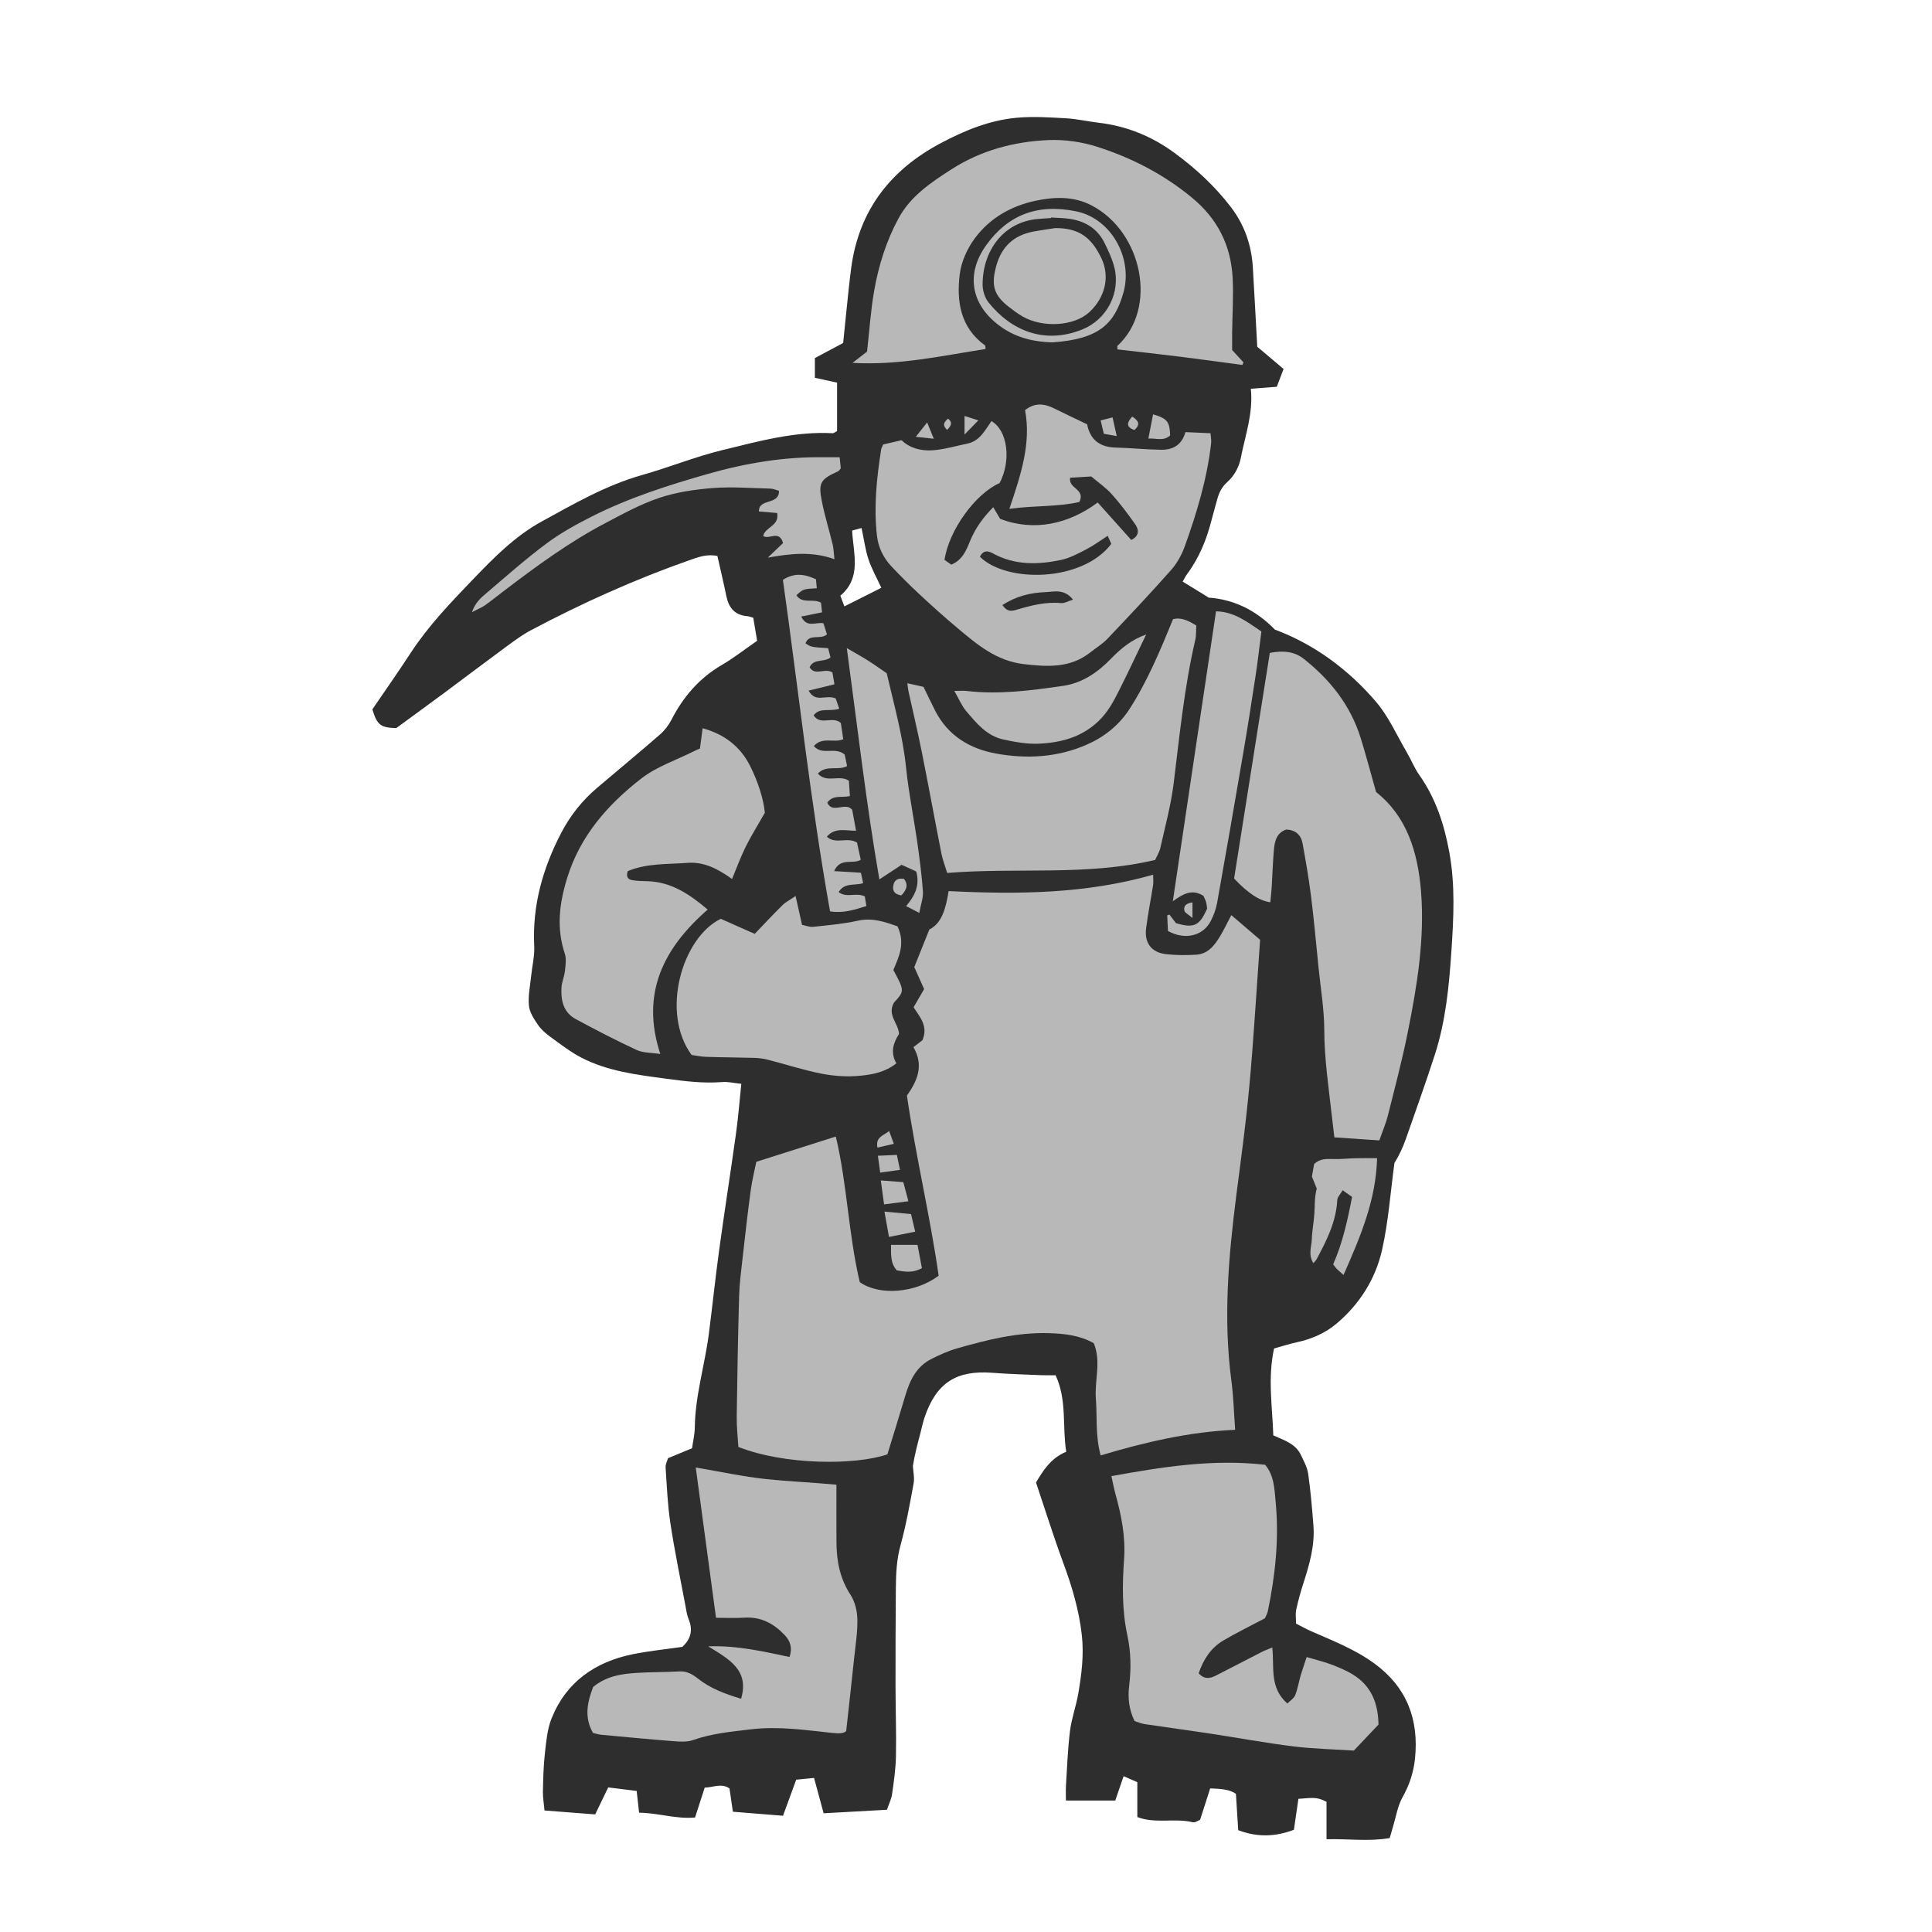 <svg version="1.1" id="svg" xmlns="http://www.w3.org/2000/svg" xmlns:xlink="http://www.w3.org/1999/xlink" x="0px" y="0px"
	 width="200px" height="200px" viewBox="0 0 200 200" enable-background="new 0 0 200 200" xml:space="preserve">
<path class="stroke" fill="#2e2e2e"  fill-rule="evenodd" clip-rule="evenodd" d="M86.653,44.624c0-1.637,0-3.278,0-5.014c-0.777-0.169-1.495-0.325-2.297-0.5
	c0-0.708,0-1.343,0-2.043c1.008-0.538,1.954-1.042,2.926-1.56c0.122-1.197,0.232-2.323,0.352-3.449
	c0.157-1.458,0.291-2.921,0.489-4.375c0.806-5.908,4.035-10.079,9.23-12.846c2.488-1.324,5.077-2.39,7.894-2.647
	c1.688-0.154,3.409-0.04,5.109,0.056c1.128,0.062,2.244,0.326,3.37,0.458c2.891,0.339,5.492,1.394,7.833,3.107
	c2.191,1.602,4.163,3.418,5.829,5.583c1.443,1.878,2.167,3.972,2.307,6.299c0.154,2.599,0.289,5.199,0.455,8.202
	c0.703,0.594,1.675,1.416,2.724,2.302c-0.29,0.762-0.508,1.336-0.701,1.842c-1.007,0.076-1.792,0.135-2.686,0.203
	c0.258,2.537-0.573,4.787-1.026,7.102c-0.201,1.029-0.674,1.895-1.421,2.565c-0.569,0.51-0.854,1.104-1.038,1.8
	c-0.181,0.688-0.391,1.367-0.564,2.057c-0.514,2.042-1.286,3.963-2.552,5.666c-0.165,0.221-0.283,0.477-0.455,0.774
	c0.884,0.544,1.716,1.057,2.697,1.661c2.519,0.182,4.823,1.229,6.844,3.307c4.043,1.511,7.594,4.101,10.485,7.491
	c1.301,1.526,2.138,3.449,3.166,5.203c0.452,0.772,0.785,1.625,1.297,2.352c1.702,2.416,2.583,5.104,3.111,7.998
	c0.623,3.406,0.449,6.784,0.222,10.191c-0.245,3.65-0.589,7.281-1.721,10.778c-0.946,2.922-1.978,5.815-2.997,8.713
	c-0.306,0.868-0.695,1.707-1.184,2.494c-0.407,2.998-0.618,6.04-1.277,8.982c-0.674,3.005-2.318,5.616-4.691,7.624
	c-1.147,0.971-2.558,1.61-4.075,1.936c-0.827,0.178-1.634,0.442-2.417,0.658c-0.672,3.055-0.174,6.018-0.08,8.995
	c1.125,0.511,2.312,0.861,2.864,2.04c0.294,0.626,0.652,1.265,0.747,1.931c0.251,1.779,0.407,3.574,0.543,5.367
	c0.158,2.073-0.415,4.031-1.042,5.978c-0.291,0.9-0.544,1.815-0.742,2.739c-0.094,0.438-0.016,0.914-0.016,1.431
	c0.583,0.294,1.071,0.571,1.583,0.795c2.256,0.99,4.561,1.889,6.565,3.363c3.318,2.44,4.579,5.769,4.168,9.801
	c-0.146,1.429-0.574,2.737-1.29,4.012c-0.52,0.926-0.683,2.053-1,3.091c-0.109,0.356-0.208,0.716-0.33,1.138
	c-2.177,0.38-4.305,0.063-6.54,0.123c0-1.447,0-2.657,0-3.875c-0.929-0.446-1.098-0.466-2.911-0.308
	c-0.151,1.033-0.306,2.094-0.467,3.204c-1.937,0.73-3.784,0.791-5.764,0.04c-0.083-1.291-0.156-2.458-0.239-3.766
	c-0.711-0.489-1.631-0.514-2.665-0.558c-0.341,1.062-0.667,2.081-1.042,3.247c-0.177,0.064-0.51,0.318-0.767,0.255
	c-1.868-0.455-3.859,0.185-5.732-0.537c0-1.235,0-2.355,0-3.608c-0.411-0.179-0.853-0.375-1.42-0.623
	c-0.315,0.917-0.572,1.666-0.865,2.522c-1.633,0-3.267,0-5.106,0c0-0.492-0.029-1.031,0.005-1.566
	c0.119-1.886,0.183-3.779,0.418-5.652c0.164-1.308,0.637-2.575,0.86-3.878c0.343-2.001,0.592-4.008,0.359-6.062
	c-0.292-2.567-1.013-4.997-1.905-7.407c-1-2.706-1.86-5.464-2.836-8.359c0.711-1.179,1.504-2.517,3.131-3.18
	c-0.428-2.627,0.102-5.334-1.103-7.922c-0.5,0-0.969,0.017-1.436-0.004c-1.703-0.073-3.407-0.117-5.105-0.249
	c-3.727-0.29-5.797,1.036-7.011,4.583c-0.184,0.536-0.296,1.097-0.44,1.646c-0.301,1.142-0.601,2.283-0.78,3.414
	c0.033,0.607,0.183,1.235,0.075,1.816c-0.395,2.141-0.775,4.294-1.354,6.39c-0.413,1.495-0.473,2.985-0.485,4.498
	c-0.027,3.363-0.038,6.727-0.033,10.091c0.003,2.413,0.09,4.826,0.045,7.237c-0.025,1.31-0.214,2.62-0.399,3.919
	c-0.077,0.542-0.339,1.058-0.535,1.639c-2.2,0.123-4.311,0.241-6.553,0.366c-0.348-1.286-0.661-2.441-0.991-3.66
	c-0.627,0.062-1.133,0.112-1.848,0.183c-0.429,1.172-0.874,2.386-1.367,3.733c-1.707-0.137-3.378-0.271-5.189-0.417
	c-0.116-0.801-0.229-1.58-0.35-2.413c-0.834-0.575-1.697-0.098-2.567-0.083c-0.339,1.051-0.656,2.03-0.999,3.094
	c-1.997,0.179-3.838-0.484-5.793-0.496c-0.095-0.844-0.166-1.488-0.251-2.254c-0.993-0.123-1.956-0.243-2.946-0.365
	c-0.488,1.011-0.928,1.922-1.348,2.793c-1.814-0.14-3.448-0.266-5.245-0.405c-0.062-0.689-0.178-1.329-0.165-1.967
	c0.026-1.32,0.057-2.647,0.205-3.958c0.138-1.214,0.242-2.487,0.689-3.602c1.516-3.782,4.501-5.853,8.404-6.649
	c1.666-0.34,3.368-0.505,5.13-0.762c0.854-0.766,1.139-1.71,0.649-2.881c-0.179-0.431-0.238-0.916-0.325-1.381
	c-0.53-2.836-1.122-5.664-1.554-8.514c-0.291-1.912-0.369-3.856-0.498-5.79c-0.023-0.342,0.176-0.699,0.248-0.964
	c0.914-0.379,1.692-0.703,2.49-1.033c0.104-0.749,0.275-1.445,0.284-2.145c0.041-3.298,1.032-6.449,1.452-9.686
	c0.377-2.904,0.676-5.819,1.075-8.721c0.553-4.031,1.186-8.051,1.746-12.081c0.227-1.632,0.353-3.279,0.542-5.089
	c-0.723-0.073-1.368-0.233-1.996-0.184c-1.956,0.155-3.874-0.089-5.804-0.349c-3.011-0.404-6.036-0.764-8.775-2.188
	c-1.119-0.582-2.136-1.373-3.162-2.12c-0.492-0.357-0.981-0.777-1.32-1.273c-0.411-0.604-0.866-1.298-0.931-1.988
	c-0.095-1.012,0.131-2.054,0.235-3.082c0.104-1.027,0.365-2.058,0.315-3.075c-0.21-4.199,0.883-8.053,2.805-11.738
	c0.936-1.795,2.162-3.331,3.692-4.632c2.166-1.842,4.359-3.652,6.504-5.518c0.483-0.42,0.91-0.967,1.203-1.538
	c1.22-2.377,2.876-4.31,5.212-5.672c1.219-0.712,2.339-1.593,3.66-2.505c-0.125-0.738-0.262-1.556-0.402-2.387
	c-0.266-0.073-0.438-0.149-0.618-0.163c-1.287-0.104-1.919-0.86-2.166-2.069c-0.283-1.384-0.612-2.759-0.926-4.159
	c-1.07-0.24-2.012,0.123-2.935,0.447c-5.638,1.985-11.076,4.432-16.354,7.23c-0.874,0.463-1.685,1.056-2.484,1.644
	c-2.137,1.57-4.248,3.174-6.377,4.754c-1.672,1.24-3.357,2.464-5.097,3.74c-1.594-0.042-1.98-0.302-2.474-1.938
	c1.258-1.848,2.646-3.818,3.961-5.835c1.825-2.799,4.125-5.192,6.418-7.583c2.165-2.257,4.378-4.513,7.145-6.028
	c3.354-1.839,6.677-3.763,10.413-4.818c2.777-0.785,5.47-1.886,8.269-2.569c3.759-0.917,7.524-1.967,11.469-1.755
	C86.291,44.853,86.374,44.77,86.653,44.624z M89.189,54.659c-0.358,0.097-0.646,0.174-0.977,0.264
	c0.123,2.4,1.011,4.859-1.219,6.744c0.156,0.413,0.278,0.738,0.417,1.106c1.355-0.683,2.6-1.309,3.825-1.926
	c-0.491-1.065-1.008-1.976-1.332-2.951C89.579,56.92,89.449,55.878,89.189,54.659z"/>
<path fill-rule="evenodd" clip-rule="evenodd" fill="#b8b8b8" class="fill" d="M78.291,120.271c2.903-0.922,5.5-1.749,8.231-2.617
	c1.183,4.951,1.304,10.1,2.481,15.07c1.961,1.412,5.725,1.172,8.166-0.66c-0.875-6.146-2.358-12.308-3.285-18.647
	c1.024-1.464,1.812-3.051,0.675-5.015c0.359-0.278,0.693-0.538,0.93-0.721c0.643-1.498-0.319-2.442-0.913-3.417
	c0.385-0.664,0.736-1.266,1.09-1.876c-0.366-0.816-0.693-1.546-1.021-2.275c0.484-1.209,0.969-2.419,1.558-3.888
	c1.334-0.67,1.712-2.244,1.999-3.98c7.141,0.35,14.176,0.301,21.172-1.698c0,0.48,0.04,0.79-0.007,1.086
	c-0.233,1.498-0.537,2.984-0.724,4.486c-0.187,1.507,0.568,2.487,2.065,2.655c1.031,0.116,2.087,0.119,3.124,0.056
	c1.219-0.075,1.902-0.967,2.475-1.92c0.384-0.64,0.705-1.318,1.159-2.177c1.031,0.883,1.944,1.667,2.979,2.554
	c-0.273,3.925-0.531,7.887-0.833,11.847c-0.169,2.22-0.378,4.438-0.628,6.65c-0.304,2.681-0.669,5.355-1.01,8.031
	c-0.811,6.354-1.351,12.71-0.502,19.111c0.217,1.634,0.258,3.292,0.392,5.087c-4.773,0.21-9.317,1.273-13.921,2.652
	c-0.565-2.029-0.354-3.97-0.499-5.878c-0.146-1.907,0.575-3.857-0.221-5.744c-1.497-0.835-3.097-0.99-4.705-1.035
	c-3.253-0.091-6.373,0.698-9.463,1.583c-0.904,0.259-1.777,0.659-2.621,1.08c-1.562,0.779-2.248,2.212-2.716,3.803
	c-0.599,2.039-1.239,4.066-1.854,6.077c-3.284,1.144-10.644,1.13-15.428-0.765c-0.058-0.985-0.185-2.057-0.171-3.128
	c0.054-4.168,0.132-8.337,0.249-12.504c0.036-1.273,0.205-2.545,0.347-3.813c0.264-2.353,0.528-4.707,0.845-7.053
	C77.857,122.175,78.13,121.083,78.291,120.271z"/>
<path fill-rule="evenodd" clip-rule="evenodd" fill="#b8b8b8" class="fill" d="M104.49,52.675c1.211-3.588,2.269-6.789,1.623-10.22
	c1.104-0.862,2.104-0.638,3.13-0.12c1.007,0.507,2.031,0.981,3.331,1.606c-0.164-0.183-0.06-0.121-0.044-0.042
	c0.322,1.646,1.334,2.397,2.992,2.435c1.56,0.036,3.117,0.206,4.676,0.225c1.18,0.015,2.135-0.451,2.517-1.827
	c0.844,0.038,1.674,0.074,2.598,0.116c0.029,0.41,0.099,0.727,0.064,1.03c-0.421,3.695-1.485,7.231-2.742,10.709
	c-0.315,0.875-0.807,1.749-1.421,2.442c-2.136,2.41-4.346,4.755-6.564,7.089c-0.517,0.543-1.182,0.944-1.776,1.413
	c-2.085,1.648-4.437,1.505-6.902,1.216c-2.833-0.332-4.825-2.027-6.85-3.726c-1.343-1.125-2.646-2.3-3.929-3.493
	c-1.005-0.933-1.978-1.902-2.917-2.902c-0.83-0.883-1.353-1.948-1.493-3.165c-0.345-2.995-0.03-5.961,0.431-8.919
	c0.027-0.177,0.135-0.342,0.214-0.532c0.617-0.143,1.209-0.279,1.9-0.439c0.866,0.833,2.034,1.125,3.208,1.043
	c1.213-0.085,2.408-0.446,3.61-0.694c1.292-0.267,1.825-1.391,2.488-2.329c1.688,0.972,2.067,4.094,0.846,6.416
	c-2.522,1.114-5.242,4.87-5.706,7.952c0.219,0.152,0.471,0.328,0.708,0.492c1.15-0.484,1.542-1.47,1.932-2.43
	c0.542-1.335,1.362-2.458,2.405-3.516c0.277,0.466,0.507,0.855,0.711,1.2c3.487,1.356,7.104,0.553,10.103-1.688
	c1.137,1.271,2.29,2.557,3.473,3.878c0.837-0.411,0.821-1.041,0.402-1.635c-0.761-1.078-1.557-2.14-2.436-3.121
	c-0.593-0.662-1.354-1.176-2.108-1.814c-0.711,0.042-1.444,0.085-2.184,0.129c-0.211,1.142,1.617,1.152,0.956,2.509
	C109.542,52.484,107.148,52.312,104.49,52.675z M101.441,57.633c2.745,2.727,10.593,2.641,13.599-1.331
	c-0.104-0.231-0.224-0.501-0.371-0.833c-0.815,0.521-1.502,1.031-2.253,1.417c-0.827,0.427-1.682,0.887-2.578,1.078
	c-2.398,0.507-4.793,0.561-7.044-0.674C102.3,57.02,101.818,56.903,101.441,57.633z M103.771,62.635
	c0.486,0.726,0.947,0.638,1.478,0.481c1.499-0.441,3.003-0.836,4.601-0.683c0.347,0.033,0.719-0.202,1.226-0.36
	c-0.912-1.163-1.994-0.807-2.899-0.773C106.649,61.358,105.162,61.727,103.771,62.635z"/>
<path fill-rule="evenodd" clip-rule="evenodd" fill="#b8b8b8" class="fill" d="M127.753,90.945c1.228-7.754,2.462-15.548,3.698-23.359
	c1.399-0.263,2.534-0.158,3.525,0.626c2.731,2.163,4.823,4.802,5.874,8.168c0.562,1.799,1.038,3.626,1.601,5.612
	c3.19,2.519,4.319,6.228,4.649,10.239c0.407,4.957-0.406,9.831-1.376,14.666c-0.576,2.872-1.33,5.709-2.043,8.553
	c-0.205,0.821-0.546,1.608-0.892,2.604c-1.549-0.104-3.078-0.208-4.655-0.313c-0.1-0.844-0.182-1.489-0.253-2.134
	c-0.332-2.999-0.788-5.978-0.795-9.017c-0.004-2.118-0.37-4.236-0.584-6.354c-0.251-2.489-0.475-4.981-0.784-7.464
	c-0.228-1.829-0.548-3.647-0.875-5.461c-0.161-0.894-0.74-1.397-1.693-1.439c-1.033,0.361-1.204,1.26-1.282,2.164
	c-0.111,1.273-0.144,2.554-0.223,3.83c-0.031,0.512-0.095,1.023-0.144,1.537C130.363,93.243,129.184,92.463,127.753,90.945z"/>
<path fill-rule="evenodd" clip-rule="evenodd" fill="#b8b8b8" class="fill" d="M124.085,173.221c0.597,0.655,1.182,0.538,1.758,0.246
	c1.597-0.809,3.182-1.643,4.776-2.457c0.321-0.164,0.664-0.284,1.086-0.462c0.233,2.024-0.33,4.146,1.565,5.801
	c0.3-0.309,0.676-0.535,0.806-0.86c0.26-0.653,0.372-1.364,0.568-2.043c0.168-0.577,0.37-1.144,0.621-1.909
	c1.011,0.304,1.921,0.516,2.779,0.856c0.833,0.33,1.684,0.697,2.402,1.218c1.611,1.171,2.221,2.867,2.254,4.917
	c-0.782,0.826-1.59,1.679-2.548,2.691c-2.005-0.131-4.129-0.17-6.225-0.429c-2.905-0.358-5.786-0.895-8.681-1.333
	c-2.242-0.34-4.491-0.639-6.734-0.976c-0.364-0.055-0.713-0.211-1.059-0.317c-0.592-1.197-0.713-2.418-0.563-3.648
	c0.214-1.756,0.19-3.475-0.186-5.219c-0.56-2.6-0.526-5.246-0.339-7.891c0.163-2.299-0.275-4.524-0.887-6.725
	c-0.161-0.58-0.27-1.174-0.427-1.872c5.34-0.971,10.549-1.792,15.916-1.174c0.947,1.122,0.965,2.543,1.091,3.88
	c0.361,3.799-0.039,7.56-0.815,11.285c-0.056,0.269-0.212,0.517-0.3,0.724c-1.478,0.783-2.925,1.485-4.306,2.301
	C125.329,170.597,124.561,171.821,124.085,173.221z"/>
<path fill-rule="evenodd" clip-rule="evenodd" fill="#b8b8b8" class="fill" d="M127.55,36.233c0.431,0.471,0.803,0.876,1.175,1.281
	c-0.038,0.087-0.075,0.177-0.114,0.265c-2.164-0.288-4.327-0.589-6.493-0.858c-2.146-0.268-4.295-0.503-6.439-0.752
	c0-0.201-0.039-0.332,0.005-0.373c4.203-3.87,2.587-11.763-2.66-14.519c-1.848-0.971-3.84-0.918-5.823-0.494
	c-2.546,0.543-4.737,1.799-6.278,3.873c-0.789,1.062-1.412,2.437-1.571,3.736c-0.344,2.807,0.06,5.51,2.617,7.366
	c0.051,0.037,0.031,0.171,0.059,0.372c-4.484,0.689-8.928,1.709-13.771,1.435c0.641-0.5,1.105-0.862,1.502-1.171
	c0.243-2.153,0.375-4.237,0.733-6.282c0.457-2.615,1.248-5.15,2.519-7.502c1.243-2.3,3.349-3.711,5.459-5.068
	c3.058-1.966,6.495-2.894,10.082-3.041c1.668-0.068,3.432,0.184,5.023,0.692c3.576,1.143,6.881,2.847,9.819,5.27
	c2.667,2.2,4.046,4.974,4.212,8.354c0.093,1.882-0.033,3.774-0.056,5.661C127.543,35.044,127.55,35.61,127.55,36.233z"/>
<path fill-rule="evenodd" clip-rule="evenodd" fill="#b8b8b8" class="fill" d="M74.122,167.473c-0.706-5.238-1.397-10.361-2.098-15.557
	c2.565,0.433,4.908,0.947,7.279,1.197c2.379,0.25,4.775,0.347,7.285,0.583c0,2.114-0.012,4.051,0.003,5.987
	c0.014,1.922,0.357,3.73,1.448,5.402c0.463,0.709,0.697,1.683,0.715,2.543c0.028,1.365-0.198,2.737-0.342,4.102
	c-0.251,2.392-0.52,4.781-0.813,7.462c-0.236,0.279-0.832,0.266-1.465,0.198c-2.8-0.3-5.574-0.712-8.429-0.368
	c-2.026,0.245-4.029,0.422-5.972,1.113c-0.597,0.212-1.316,0.166-1.97,0.115c-2.502-0.194-5-0.433-7.499-0.666
	c-0.277-0.026-0.549-0.116-0.875-0.188c-0.96-1.663-0.56-3.27,0.017-4.769c1.412-1.146,2.967-1.35,4.531-1.451
	c1.464-0.094,2.936-0.069,4.402-0.152c0.783-0.043,1.358,0.307,1.928,0.756c1.285,1.014,2.777,1.57,4.451,2.075
	c0.868-2.962-1.207-4.073-3.41-5.429c3.11-0.094,5.751,0.547,8.426,1.105c0.327-0.971,0.063-1.672-0.523-2.289
	c-1.129-1.187-2.453-1.891-4.156-1.781C76.076,167.524,75.088,167.473,74.122,167.473z"/>
<path fill-rule="evenodd" clip-rule="evenodd" fill="#b8b8b8" class="fill" d="M98.053,90.369c-0.229-0.757-0.471-1.366-0.596-1.997
	c-0.686-3.482-1.322-6.974-2.018-10.454c-0.426-2.133-0.931-4.249-1.396-6.373c-0.047-0.217-0.063-0.441-0.115-0.816
	c0.662,0.148,1.19,0.266,1.673,0.374c0.434,0.889,0.812,1.7,1.222,2.494c1.321,2.566,3.562,3.913,6.285,4.41
	c3.169,0.579,6.35,0.397,9.328-0.893c1.822-0.79,3.389-1.997,4.519-3.76c1.85-2.888,3.15-6.019,4.475-9.252
	c0.826-0.229,1.564,0.135,2.407,0.65c-0.031,0.488,0.009,1.009-0.104,1.495c-1.141,4.902-1.62,9.9-2.241,14.881
	c-0.279,2.241-0.882,4.443-1.375,6.654c-0.099,0.446-0.366,0.854-0.538,1.239C112.445,90.705,105.268,89.777,98.053,90.369z"/>
<path fill-rule="evenodd" clip-rule="evenodd" fill="#b8b8b8" class="fill" d="M72.459,77.485c0.097-0.735,0.18-1.367,0.277-2.099
	c2.321,0.645,3.937,1.948,4.922,3.919c0.824,1.647,1.384,3.411,1.519,4.833c-0.803,1.414-1.451,2.442-1.987,3.526
	c-0.516,1.044-0.915,2.146-1.411,3.333c-1.454-1.062-2.921-1.797-4.568-1.676c-2.099,0.155-4.26,0.033-6.217,0.854
	c-0.215,0.558,0.005,0.855,0.43,0.933c0.509,0.092,1.035,0.1,1.555,0.112c2.474,0.06,4.372,1.319,6.28,2.938
	c-4.556,3.984-6.966,8.645-4.906,14.95c-0.918-0.144-1.767-0.1-2.449-0.416c-2.138-0.989-4.231-2.08-6.306-3.198
	c-1.295-0.699-1.556-1.964-1.469-3.306c0.037-0.558,0.29-1.1,0.35-1.659c0.064-0.597,0.171-1.257-0.009-1.8
	c-0.878-2.639-0.578-5.15,0.225-7.784c1.34-4.397,4.19-7.623,7.653-10.327c1.606-1.255,3.664-1.932,5.517-2.869
	C72.031,77.666,72.205,77.598,72.459,77.485z"/>
<path fill-rule="evenodd" clip-rule="evenodd" fill="#b8b8b8" class="fill" d="M92.904,95.89c0.839,1.76,0.153,3.151-0.424,4.521
	c1.162,2.174,1.162,2.174,0.073,3.367c-0.758,1.298,0.455,2.132,0.513,3.259c-0.582,0.903-0.927,1.902-0.276,3.039
	c-1.146,0.917-2.476,1.164-3.754,1.286c-1.298,0.125-2.657,0.042-3.94-0.206c-1.892-0.368-3.737-0.974-5.608-1.453
	c-0.45-0.116-0.924-0.177-1.388-0.191c-1.658-0.049-3.317-0.052-4.975-0.106c-0.553-0.018-1.103-0.138-1.529-0.195
	c-3.252-4.423-0.967-12.17,3.02-14.096c1.161,0.515,2.394,1.062,3.511,1.558c1.053-1.095,1.948-2.059,2.886-2.98
	c0.327-0.32,0.759-0.534,1.346-0.936c0.237,1.059,0.437,1.949,0.668,2.983c0.367,0.07,0.775,0.246,1.161,0.204
	c1.551-0.167,3.115-0.303,4.634-0.637C90.315,94.979,91.597,95.434,92.904,95.89z"/>
<path fill-rule="evenodd" clip-rule="evenodd" fill="#b8b8b8" class="fill" d="M120.907,96.374c-0.025-0.529-0.051-1.068-0.077-1.608
	c0.076-0.03,0.151-0.061,0.227-0.091c0.233,0.304,0.465,0.607,0.682,0.89c1.856,0.552,2.446,0.278,3.222-1.513
	c-0.029-0.193-0.042-0.433-0.106-0.657c-0.064-0.224-0.178-0.432-0.271-0.652c-1.197-0.78-2.166-0.167-3.174,0.554
	c1.5-10.064,2.983-20.017,4.473-30.013c1.88,0.041,3.176,1.061,4.696,2.087c-0.193,1.486-0.359,2.977-0.583,4.458
	c-0.396,2.618-0.802,5.235-1.248,7.845c-0.897,5.268-1.812,10.532-2.752,15.791c-0.114,0.642-0.356,1.282-0.653,1.866
	C124.556,96.875,122.69,97.363,120.907,96.374z"/>
<path fill-rule="evenodd" clip-rule="evenodd" fill="#b8b8b8" class="fill" d="M86.922,47.335c0.054,0.54,0.089,0.896,0.115,1.153
	c-0.147,0.163-0.195,0.261-0.272,0.296c-1.852,0.847-2.074,1.181-1.676,3.168c0.297,1.479,0.751,2.928,1.105,4.397
	c0.107,0.446,0.114,0.917,0.187,1.541c-2.362-0.855-4.577-0.572-6.901-0.164c0.54-0.514,1.081-1.029,1.581-1.507
	c-0.388-1.409-1.453-0.309-2.056-0.739c0.193-0.938,1.699-1.01,1.448-2.374c-0.616-0.052-1.244-0.104-1.889-0.158
	c-0.036-1.408,2.121-0.612,2.074-2.143c-0.3-0.079-0.599-0.218-0.901-0.225c-1.983-0.048-3.978-0.209-5.947-0.057
	c-1.867,0.145-3.775,0.425-5.542,1.017c-1.953,0.655-3.798,1.672-5.634,2.639c-3.74,1.969-7.135,4.468-10.489,7.021
	c-0.64,0.485-1.263,0.994-1.918,1.457c-0.327,0.23-0.711,0.381-1.351,0.715c0.366-1.037,0.95-1.505,1.487-1.962
	c2.053-1.748,4.074-3.543,6.234-5.15c1.47-1.093,3.104-1.995,4.747-2.821c3.815-1.922,7.887-3.219,11.974-4.386
	c3.913-1.117,7.938-1.79,12.045-1.717C85.814,47.342,86.283,47.335,86.922,47.335z"/>
<path fill-rule="evenodd" clip-rule="evenodd" fill="#b8b8b8" class="fill" d="M86.88,73.368c-1.021,0.336-1.988-0.182-2.651,0.681
	c0.708,1.111,1.937,0.026,2.814,0.792c0.071,0.482,0.16,1.08,0.25,1.685c-0.985,0.42-2.159-0.307-3.042,0.708
	c0.883,1.021,2.19,0.017,3.192,0.879c0.057,0.274,0.15,0.723,0.248,1.194c-0.965,0.502-2.162-0.165-3.03,0.776
	c0.939,1.031,2.191,0.069,3.213,0.736c0.032,0.469,0.069,1.012,0.108,1.589c-0.844,0.197-1.751-0.167-2.342,0.684
	c0.539,1.201,1.868-0.127,2.578,0.738c0.125,0.677,0.25,1.354,0.4,2.171c-1.106-0.004-2.186-0.37-3.024,0.612
	c0.929,0.85,2.08-0.018,3.123,0.609c0.109,0.502,0.245,1.132,0.387,1.785c-0.861,0.499-2.12-0.273-2.757,1.17
	c0.973,0.059,1.823,0.111,2.776,0.169c0.073,0.343,0.145,0.681,0.229,1.078c-0.889,0.281-1.931-0.092-2.533,0.924
	c0.819,0.649,1.794,0.002,2.706,0.448c0.044,0.268,0.101,0.611,0.163,0.994c-1.257,0.4-2.414,0.772-3.763,0.552
	c-2.035-11.406-3.27-22.899-4.879-34.318c1.246-0.794,2.298-0.567,3.422-0.061c0.03,0.323,0.057,0.625,0.085,0.932
	c-1.402,0.079-1.402,0.079-2.109,0.722c0.61,0.945,1.691,0.301,2.542,0.771c0.031,0.277,0.07,0.624,0.113,1
	c-0.746,0.151-1.401,0.283-2.158,0.436c0.598,1.227,1.506,0.541,2.3,0.697c0.114,0.357,0.237,0.747,0.364,1.147
	c-0.657,0.605-1.825-0.129-2.223,0.928c0.589,0.39,0.589,0.39,2.347,0.505c0.078,0.306,0.165,0.646,0.245,0.96
	c-0.693,0.543-1.752,0.072-2.164,1.022c0.6,0.939,1.54,0.02,2.361,0.525c0.057,0.33,0.133,0.774,0.212,1.231
	c-0.895,0.218-1.727,0.422-2.681,0.654c0.761,1.333,1.779,0.358,2.809,0.814C86.572,72.484,86.708,72.877,86.88,73.368z"/>
<path fill-rule="evenodd" clip-rule="evenodd" fill="#b8b8b8" class="fill" d="M91.032,91.036c-1.37-7.896-2.262-15.757-3.372-23.944
	c0.918,0.536,1.555,0.884,2.167,1.271c0.638,0.405,1.254,0.847,1.967,1.333c0.738,3.214,1.663,6.432,2.006,9.794
	c0.259,2.539,0.777,5.049,1.139,7.579c0.247,1.732,0.478,3.469,0.602,5.213c0.048,0.662-0.219,1.347-0.378,2.221
	c-0.578-0.298-0.919-0.475-1.361-0.703c0.896-1.063,1.444-2.127,1.049-3.583c-0.442-0.202-0.944-0.43-1.52-0.693
	C92.627,89.987,91.927,90.447,91.032,91.036z"/>
<path fill-rule="evenodd" clip-rule="evenodd" fill="#b8b8b8" class="fill" d="M98.788,71.522c0.611,0,0.936-0.032,1.251,0.005
	c3.371,0.396,6.702-0.046,10.021-0.53c1.989-0.289,3.585-1.397,4.965-2.823c1.013-1.045,2.12-1.964,3.625-2.49
	c-0.911,1.89-1.801,3.79-2.741,5.665c-0.59,1.179-1.183,2.332-2.178,3.288c-1.762,1.691-3.917,2.247-6.207,2.35
	c-1.208,0.054-2.451-0.176-3.645-0.431c-1.722-0.368-2.802-1.693-3.868-2.954C99.565,73.074,99.293,72.399,98.788,71.522z"/>
<path fill-rule="evenodd" clip-rule="evenodd" fill="#b8b8b8" class="fill" d="M139.084,131.982c-0.355-0.314-0.538-0.458-0.7-0.624
	c-0.127-0.131-0.228-0.289-0.373-0.476c0.991-2.255,1.502-4.625,1.954-6.977c-0.348-0.248-0.574-0.409-0.972-0.692
	c-0.219,0.384-0.546,0.697-0.562,1.025c-0.113,2.251-1.104,4.181-2.129,6.104c-0.064,0.121-0.172,0.218-0.337,0.422
	c-0.57-0.88-0.189-1.721-0.163-2.513c0.029-0.896,0.212-1.784,0.264-2.68c0.048-0.834,0.01-1.675,0.244-2.53
	c-0.158-0.39-0.316-0.78-0.502-1.243c0.071-0.398,0.152-0.859,0.229-1.293c0.604-0.583,1.299-0.54,2.018-0.52
	c0.751,0.021,1.506-0.068,2.259-0.086c0.687-0.017,1.375-0.004,2.242-0.004C142.44,124.274,140.816,128.049,139.084,131.982z"/>
<path fill-rule="evenodd" clip-rule="evenodd" fill="#b8b8b8" class="fill" d="M108.938,35.442c-1.801-0.043-3.614-0.426-5.244-1.558
	c-3.118-2.165-3.818-5.412-1.607-8.497c2.236-3.119,5.285-4.349,9.354-3.501c3.613,0.753,5.861,4.869,4.855,8.408
	C115.399,33.444,113.868,35.113,108.938,35.442z M108.802,22.515c-0.001,0.02-0.002,0.038-0.004,0.057
	c-0.471,0.033-0.943,0.057-1.414,0.102c-3.581,0.339-5.676,3.364-5.664,6.804c0.002,0.619,0.233,1.358,0.616,1.834
	c2.365,2.949,5.815,4.358,9.7,2.795c2.552-1.026,3.997-3.811,3.311-6.473c-0.222-0.857-0.612-1.681-1.005-2.481
	c-0.721-1.472-1.979-2.247-3.565-2.492C110.125,22.561,109.46,22.561,108.802,22.515z"/>
<path fill-rule="evenodd" clip-rule="evenodd" fill="#b8b8b8" class="fill" d="M94.982,128.868c0.162,0.861,0.306,1.632,0.453,2.407
	c-0.931,0.522-1.755,0.385-2.598,0.232c-0.673-0.751-0.595-1.651-0.598-2.639C93.152,128.868,94.021,128.868,94.982,128.868z"/>
<path fill-rule="evenodd" clip-rule="evenodd" fill="#b8b8b8" class="fill" d="M92.026,128.047c-0.144-0.805-0.289-1.623-0.467-2.622
	c0.983,0.09,1.828,0.167,2.748,0.252c0.159,0.669,0.287,1.204,0.434,1.823C93.823,127.685,92.972,127.857,92.026,128.047z"/>
<path fill-rule="evenodd" clip-rule="evenodd" fill="#b8b8b8" class="fill" d="M91.181,122.2c0.868,0.064,1.553,0.116,2.331,0.174
	c0.182,0.69,0.346,1.308,0.523,1.979c-0.85,0.109-1.576,0.202-2.516,0.323C91.421,123.956,91.312,123.161,91.181,122.2z"/>
<path fill-rule="evenodd" clip-rule="evenodd" fill="#b8b8b8" class="fill" d="M119.365,42.892c1.464,0.429,1.713,0.742,1.768,2.185
	c-0.679,0.629-1.471,0.267-2.253,0.321C119.051,44.515,119.2,43.75,119.365,42.892z"/>
<path fill-rule="evenodd" clip-rule="evenodd" fill="#b8b8b8" class="fill" d="M92.843,119.553c0.129,0.613,0.221,1.052,0.325,1.55
	c-0.744,0.104-1.364,0.189-2.049,0.284c-0.074-0.54-0.143-1.045-0.239-1.744C91.509,119.615,92.084,119.588,92.843,119.553z"/>
<path fill-rule="evenodd" clip-rule="evenodd" fill="#b8b8b8" class="fill" d="M113.937,43.521c0.52-0.131,0.832-0.21,1.236-0.313
	c0.138,0.619,0.265,1.188,0.43,1.935c-0.494-0.087-0.877-0.154-1.334-0.235C114.159,44.448,114.065,44.057,113.937,43.521z"/>
<path fill-rule="evenodd" clip-rule="evenodd" fill="#b8b8b8" class="fill" d="M93.31,92.69c-0.745-0.112-0.934-0.5-0.833-1.035
	c0.103-0.555,0.467-0.782,1.101-0.672C94.062,91.607,93.837,92.134,93.31,92.69z"/>
<path fill-rule="evenodd" clip-rule="evenodd" fill="#b8b8b8" class="fill" d="M90.832,118.802c-0.209-1.118,0.594-1.222,1.213-1.715
	c0.19,0.516,0.323,0.88,0.484,1.321C91.939,118.544,91.455,118.657,90.832,118.802z"/>
<path fill-rule="evenodd" clip-rule="evenodd" fill="#b8b8b8" class="fill" d="M95.977,43.731c0.263,0.647,0.431,1.06,0.688,1.688
	c-0.606-0.064-1.065-0.113-1.863-0.197C95.272,44.625,95.567,44.252,95.977,43.731z"/>
<path fill-rule="evenodd" clip-rule="evenodd" fill="#b8b8b8" class="fill" d="M101.275,43.518c-0.571,0.586-0.899,0.923-1.427,1.465
	c0-0.776,0-1.249,0-1.922C100.247,43.188,100.591,43.299,101.275,43.518z"/>
<path fill-rule="evenodd" clip-rule="evenodd" fill="#b8b8b8" class="fill" d="M117.208,43.124c0.7,0.447,0.844,0.841,0.229,1.392
	C116.625,44.234,116.571,43.823,117.208,43.124z"/>
<path fill-rule="evenodd" clip-rule="evenodd" fill="#b8b8b8" class="fill" d="M123.444,93.419c0,0.465,0,0.862,0,1.607
	c-0.447-0.381-0.783-0.527-0.834-0.741C122.494,93.804,122.765,93.502,123.444,93.419z"/>
<path fill-rule="evenodd" clip-rule="evenodd" fill="#b8b8b8" class="fill" d="M98.043,44.506c-0.551-0.539-0.28-0.831,0.099-1.171
	C98.639,43.732,98.478,44.065,98.043,44.506z"/>
<path fill-rule="evenodd" clip-rule="evenodd" fill="#b8b8b8" class="fill" d="M109.239,23.611c2.458-0.005,3.748,0.961,4.781,3.132
	c0.91,1.914,0.369,4.053-1.238,5.558c-1.553,1.455-4.809,1.682-6.928,0.458c-0.489-0.282-0.945-0.626-1.394-0.971
	c-1.59-1.227-1.865-2.252-1.343-4.209c0.548-2.049,1.834-3.23,3.888-3.615C107.747,23.826,108.494,23.728,109.239,23.611z"/>
</svg>
